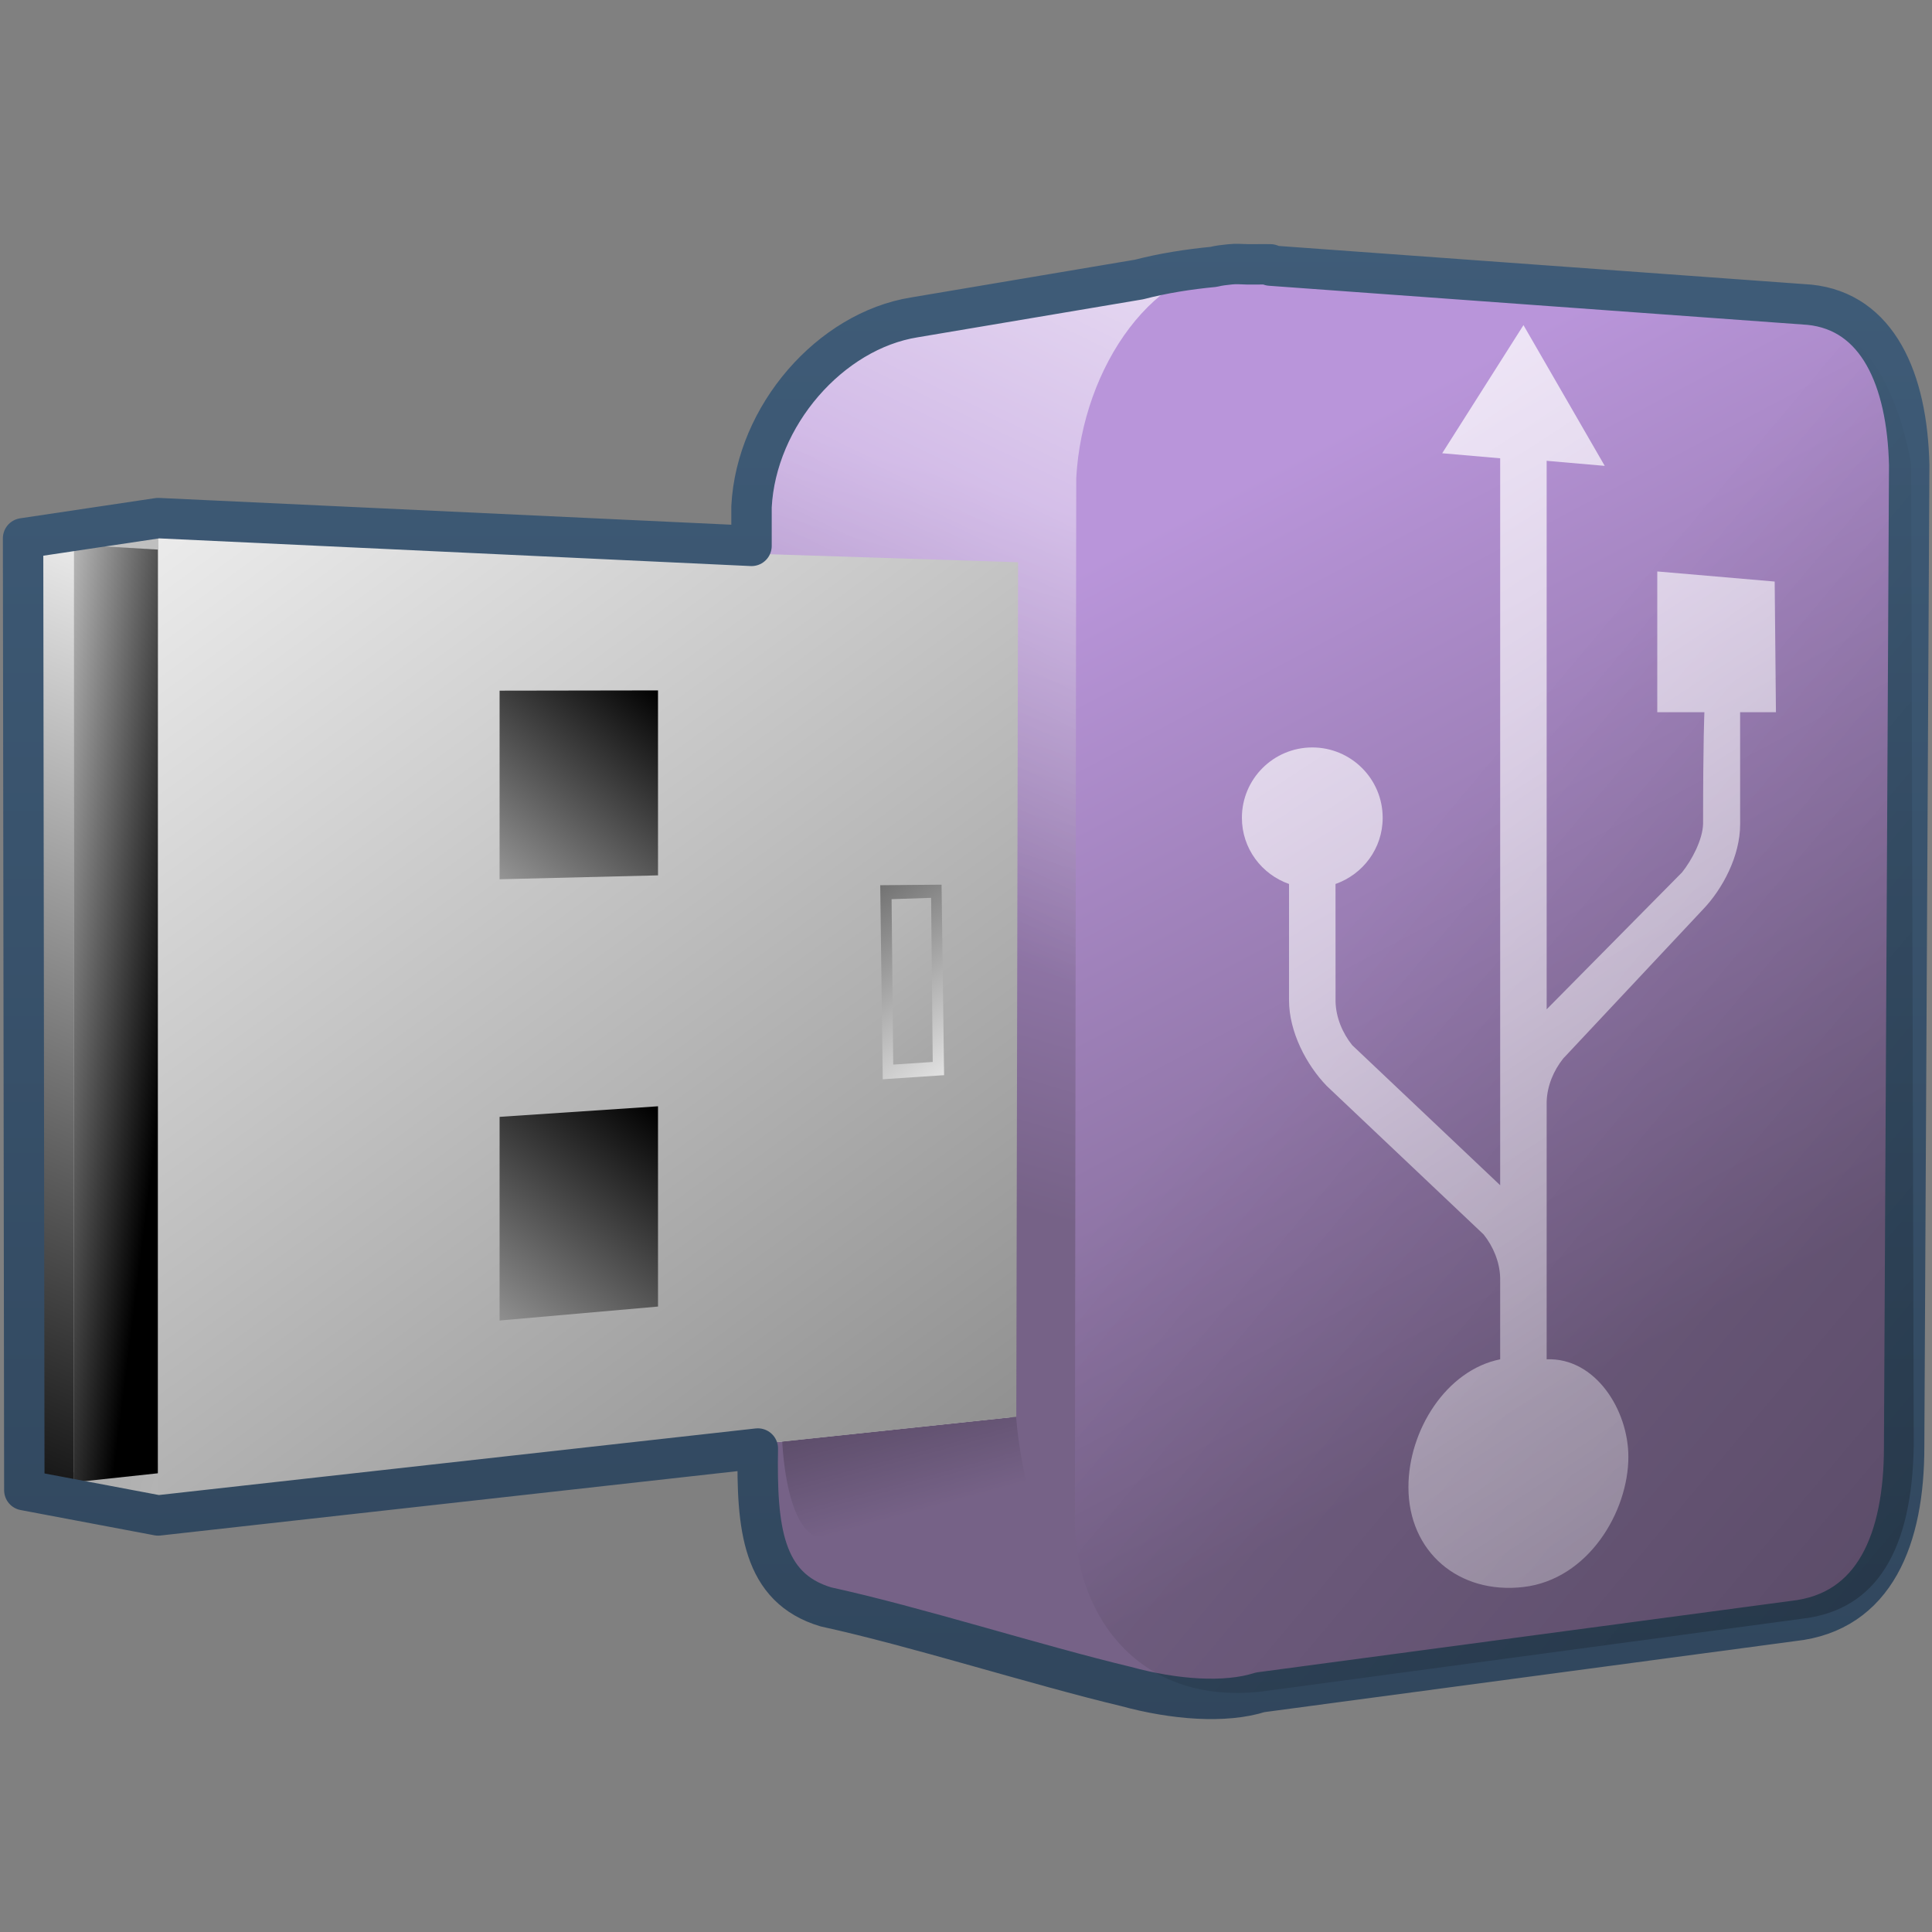 <?xml version="1.0" encoding="UTF-8" standalone="no"?>
<!-- Created with Inkscape (http://www.inkscape.org/) -->
<svg
   xmlns:dc="http://purl.org/dc/elements/1.1/"
   xmlns:cc="http://creativecommons.org/ns#"
   xmlns:rdf="http://www.w3.org/1999/02/22-rdf-syntax-ns#"
   xmlns:svg="http://www.w3.org/2000/svg"
   xmlns="http://www.w3.org/2000/svg"
   xmlns:xlink="http://www.w3.org/1999/xlink"
   xmlns:sodipodi="http://sodipodi.sourceforge.net/DTD/sodipodi-0.dtd"
   xmlns:inkscape="http://www.inkscape.org/namespaces/inkscape"
   width="128"
   height="128"
   id="svg2"
   sodipodi:version="0.32"
   inkscape:version="0.46"
   version="1.0"
   sodipodi:docname="drive-removable-media-usb.svg"
   inkscape:output_extension="org.inkscape.output.svg.inkscape">
  <rect width="100%" height="100%" fill="#808080" stroke="none"/>
  <defs
     id="defs4">
    <linearGradient
       id="linearGradient5451">
      <stop
         style="stop-color:#000000;stop-opacity:0.351;"
         offset="0"
         id="stop5453" />
      <stop
         id="stop5459"
         offset="0.455"
         style="stop-color:#000000;stop-opacity:0.291;" />
      <stop
         style="stop-color:#000000;stop-opacity:0;"
         offset="1"
         id="stop5455" />
    </linearGradient>
    <linearGradient
       inkscape:collect="always"
       xlink:href="#linearGradient5451"
       id="linearGradient7745"
       gradientUnits="userSpaceOnUse"
       gradientTransform="matrix(2.677,0,0,2.677,-1298.677,-2512.136)"
       x1="485.5"
       y1="961.987"
       x2="533.033"
       y2="980.362" />
    <linearGradient
       inkscape:collect="always"
       xlink:href="#linearGradient5439"
       id="linearGradient7742"
       gradientUnits="userSpaceOnUse"
       gradientTransform="matrix(2.677,0,0,2.677,-1298.677,-2512.136)"
       x1="483.964"
       y1="978.457"
       x2="546.576"
       y2="935.936" />
    <linearGradient
       inkscape:collect="always"
       xlink:href="#linearGradient5316"
       id="linearGradient7739"
       gradientUnits="userSpaceOnUse"
       gradientTransform="matrix(2.677,0,0,2.677,-1298.677,-2512.136)"
       x1="510.946"
       y1="950.85"
       x2="506.144"
       y2="967.113" />
    <linearGradient
       inkscape:collect="always"
       xlink:href="#linearGradient5439"
       id="linearGradient7736"
       gradientUnits="userSpaceOnUse"
       gradientTransform="matrix(-2.1,0,0,2.1,-1018.853,-1955.948)"
       x1="-516.204"
       y1="979.064"
       x2="-433.585"
       y2="957.726" />
    <linearGradient
       inkscape:collect="always"
       xlink:href="#linearGradient5439"
       id="linearGradient7733"
       gradientUnits="userSpaceOnUse"
       gradientTransform="matrix(2.1,0,0,2.1,-1018.853,-1955.948)"
       x1="488.928"
       y1="946.072"
       x2="476.327"
       y2="977.305" />
    <linearGradient
       inkscape:collect="always"
       xlink:href="#linearGradient5439"
       id="linearGradient7730"
       gradientUnits="userSpaceOnUse"
       gradientTransform="matrix(2.1,0,0,2.1,-1018.853,-1955.948)"
       x1="483.833"
       y1="961.88"
       x2="490.661"
       y2="962.738" />
    <linearGradient
       inkscape:collect="always"
       xlink:href="#linearGradient5344"
       id="linearGradient7727"
       gradientUnits="userSpaceOnUse"
       gradientTransform="matrix(2.677,0,0,2.677,-1298.677,-2512.136)"
       x1="504.565"
       y1="963.862"
       x2="507.835"
       y2="975.84" />
    <linearGradient
       inkscape:collect="always"
       xlink:href="#linearGradient5362"
       id="linearGradient7724"
       gradientUnits="userSpaceOnUse"
       gradientTransform="matrix(2.677,0,0,2.677,-1298.677,-2512.136)"
       x1="517.664"
       y1="936.354"
       x2="506.144"
       y2="960.131" />
    <linearGradient
       inkscape:collect="always"
       xlink:href="#linearGradient5439"
       id="linearGradient7721"
       gradientUnits="userSpaceOnUse"
       gradientTransform="matrix(-2.1,0,0,2.1,-1018.853,-1955.948)"
       x1="-488.374"
       y1="939.131"
       x2="-552.305"
       y2="1026.491" />
    <linearGradient
       inkscape:collect="always"
       xlink:href="#linearGradient5439"
       id="linearGradient7717"
       gradientUnits="userSpaceOnUse"
       gradientTransform="matrix(2.1,0,0,2.1,-1023.504,-1955.948)"
       x1="499.568"
       y1="963.442"
       x2="508.192"
       y2="953.147" />
    <linearGradient
       inkscape:collect="always"
       xlink:href="#linearGradient5439"
       id="linearGradient7714"
       gradientUnits="userSpaceOnUse"
       gradientTransform="matrix(2.1,0,0,2.1,-1023.504,-1955.948)"
       x1="499.068"
       y1="978.155"
       x2="508.192"
       y2="966.401" />
    <linearGradient
       inkscape:collect="always"
       xlink:href="#linearGradient5316"
       id="linearGradient7711"
       gradientUnits="userSpaceOnUse"
       gradientTransform="matrix(2.677,0,0,2.677,-1298.677,-2512.136)"
       x1="515.209"
       y1="950.74"
       x2="526.259"
       y2="971.6" />
    <linearGradient
       inkscape:collect="always"
       xlink:href="#linearGradient5439"
       id="linearGradient7708"
       gradientUnits="userSpaceOnUse"
       gradientTransform="matrix(-2.1,0,0,2.1,-1018.853,-1955.889)"
       x1="-516.177"
       y1="966.376"
       x2="-507.931"
       y2="955.349" />
    <linearGradient
       inkscape:collect="always"
       xlink:href="#linearGradient5439"
       id="linearGradient7704"
       gradientUnits="userSpaceOnUse"
       gradientTransform="matrix(-1.353,0,0,1.353,-634.835,-1236.838)"
       x1="-488.374"
       y1="939.131"
       x2="-552.305"
       y2="1026.491" />
    <linearGradient
       inkscape:collect="always"
       xlink:href="#linearGradient9863"
       id="linearGradient10070"
       x1="629.104"
       y1="97.68"
       x2="629.104"
       y2="51.892"
       gradientUnits="userSpaceOnUse"
       gradientTransform="matrix(2.677,0,0,2.677,-1619.804,-137.433)" />
    <linearGradient
       inkscape:collect="always"
       xlink:href="#linearGradient5344"
       id="linearGradient7700"
       gradientUnits="userSpaceOnUse"
       gradientTransform="matrix(2.677,0,0,2.677,-1298.677,-2512.136)"
       x1="592.726"
       y1="1018.799"
       x2="520.867"
       y2="958.342" />
    <linearGradient
       inkscape:collect="always"
       xlink:href="#linearGradient5362"
       id="linearGradient7696"
       gradientUnits="userSpaceOnUse"
       gradientTransform="matrix(2.677,0,0,2.677,-1620.473,-940.39)"
       x1="627.342"
       y1="351.617"
       x2="660.475"
       y2="402.248" />
    <linearGradient
       inkscape:collect="always"
       xlink:href="#linearGradient5439"
       id="linearGradient9265"
       gradientUnits="userSpaceOnUse"
       gradientTransform="matrix(2.754,0,0,2.754,-1333.849,-2586.911)"
       x1="480.63"
       y1="946.344"
       x2="495.93"
       y2="1027.817" />
    <linearGradient
       inkscape:collect="always"
       xlink:href="#linearGradient5439"
       id="linearGradient9267"
       gradientUnits="userSpaceOnUse"
       gradientTransform="matrix(2.754,0,0,2.754,-1333.849,-2586.911)"
       x1="477.953"
       y1="924.78"
       x2="613.535"
       y2="1060.132" />
    <linearGradient
       inkscape:collect="always"
       xlink:href="#linearGradient5439"
       id="linearGradient9269"
       gradientUnits="userSpaceOnUse"
       gradientTransform="matrix(2.754,0,0,2.754,-1333.849,-2586.911)"
       x1="501.275"
       y1="981.771"
       x2="477.035"
       y2="946.157" />
    <linearGradient
       inkscape:collect="always"
       xlink:href="#linearGradient5316"
       id="linearGradient9271"
       gradientUnits="userSpaceOnUse"
       gradientTransform="matrix(2.754,0,0,2.754,-1333.849,-2586.911)"
       x1="488.525"
       y1="952.113"
       x2="499.962"
       y2="968.26" />
    <linearGradient
       inkscape:collect="always"
       xlink:href="#linearGradient5344"
       id="linearGradient9273"
       gradientUnits="userSpaceOnUse"
       gradientTransform="matrix(2.677,0,0,2.677,-2422.605,23.643)"
       x1="954.06"
       y1="37.917"
       x2="913.161"
       y2="12.417" />
    <linearGradient
       inkscape:collect="always"
       xlink:href="#linearGradient5439"
       id="linearGradient9275"
       gradientUnits="userSpaceOnUse"
       gradientTransform="matrix(2.754,0,0,2.754,-1333.849,-2586.911)"
       x1="500.936"
       y1="969.191"
       x2="459.791"
       y2="913.805" />
    <linearGradient
       inkscape:collect="always"
       xlink:href="#linearGradient5316"
       id="linearGradient9277"
       gradientUnits="userSpaceOnUse"
       gradientTransform="matrix(2.754,0,0,2.754,-1333.773,-2586.911)"
       x1="486.445"
       y1="955.445"
       x2="483.942"
       y2="969.897" />
    <linearGradient
       inkscape:collect="always"
       xlink:href="#linearGradient5439"
       id="linearGradient9279"
       gradientUnits="userSpaceOnUse"
       gradientTransform="matrix(2.754,0,0,2.754,-1333.849,-2586.911)"
       x1="504.249"
       y1="949.015"
       x2="558.989"
       y2="1040.997" />
    <linearGradient
       inkscape:collect="always"
       xlink:href="#linearGradient5316"
       id="linearGradient9281"
       gradientUnits="userSpaceOnUse"
       gradientTransform="matrix(2.787,0,0,2.787,-2526.925,-146.534)"
       x1="938.682"
       y1="69.827"
       x2="945.226"
       y2="86.787" />
    <linearGradient
       inkscape:collect="always"
       xlink:href="#linearGradient5362"
       id="linearGradient9283"
       gradientUnits="userSpaceOnUse"
       gradientTransform="matrix(2.677,0,0,2.677,-2422.605,23.643)"
       x1="903.752"
       y1="-2.407"
       x2="909.067"
       y2="29.104" />
    <linearGradient
       inkscape:collect="always"
       xlink:href="#linearGradient5344"
       id="linearGradient6709"
       gradientUnits="userSpaceOnUse"
       gradientTransform="matrix(2.677,0,0,2.677,-1134.667,-1426.324)"
       x1="495.649"
       y1="498.424"
       x2="434.51"
       y2="572.777" />
    <linearGradient
       inkscape:collect="always"
       xlink:href="#linearGradient9863"
       id="linearGradient10108"
       gradientUnits="userSpaceOnUse"
       x1="926.96"
       y1="157.953"
       x2="926.96"
       y2="110.821"
       gradientTransform="matrix(2.677,0,0,2.677,-2422.605,-297.54)" />
    <linearGradient
       inkscape:collect="always"
       xlink:href="#linearGradient2481"
       id="linearGradient6711"
       gradientUnits="userSpaceOnUse"
       gradientTransform="matrix(1.561,0,0,1.561,52.009,1.119)"
       x1="22.5"
       y1="-0"
       x2="22.5"
       y2="48.001" />
    <linearGradient
       id="linearGradient2481">
      <stop
         id="stop2483"
         offset="0"
         style="stop-color:#87c6ff;stop-opacity:1;" />
      <stop
         style="stop-color:#766287;stop-opacity:1;"
         offset="0.5"
         id="stop3944" />
      <stop
         id="stop2485"
         offset="1"
         style="stop-color:#766287;stop-opacity:1;" />
    </linearGradient>
    <linearGradient
       id="linearGradient12594">
      <stop
         id="stop12596"
         offset="0"
         style="stop-color:#e9b551;stop-opacity:1;" />
      <stop
         id="stop12598"
         offset="1"
         style="stop-color:#e9b551;stop-opacity:0;" />
    </linearGradient>
    <linearGradient
       id="linearGradient5316">
      <stop
         style="stop-color:#b995da;stop-opacity:1;"
         offset="0"
         id="stop5320" />
      <stop
         style="stop-color:#766287;stop-opacity:1;"
         offset="1"
         id="stop5322" />
    </linearGradient>
    <linearGradient
       id="linearGradient9863">
      <stop
         style="stop-color:#2f445a;stop-opacity:1;"
         offset="0"
         id="stop9865" />
      <stop
         style="stop-color:#415f7c;stop-opacity:1"
         offset="1"
         id="stop9867" />
    </linearGradient>
    <linearGradient
       id="linearGradient12336">
      <stop
         id="stop12338"
         offset="0"
         style="stop-color:#ff6e00;stop-opacity:1;" />
      <stop
         id="stop12340"
         offset="1"
         style="stop-color:#eb2600;stop-opacity:1;" />
    </linearGradient>
    <linearGradient
       id="linearGradient5362">
      <stop
         style="stop-color:#ffffff;stop-opacity:1;"
         offset="0"
         id="stop5364" />
      <stop
         style="stop-color:#ffffff;stop-opacity:0;"
         offset="1"
         id="stop5366" />
    </linearGradient>
    <linearGradient
       id="linearGradient5439">
      <stop
         style="stop-color:#ffffff;stop-opacity:1;"
         offset="0"
         id="stop5441" />
      <stop
         style="stop-color:#000000;stop-opacity:1;"
         offset="1"
         id="stop5443" />
    </linearGradient>
    <linearGradient
       inkscape:collect="always"
       xlink:href="#linearGradient5439"
       id="linearGradient13309"
       gradientUnits="userSpaceOnUse"
       x1="499.907"
       y1="953.395"
       x2="652.752"
       y2="1116.941"
       gradientTransform="matrix(2.677,0,0,2.677,-1298.677,-2514.903)" />
    <linearGradient
       inkscape:collect="always"
       id="linearGradient5398">
      <stop
         style="stop-color:#87c6ff;stop-opacity:1;"
         offset="0"
         id="stop5400" />
      <stop
         style="stop-color:#87c6ff;stop-opacity:0"
         offset="1"
         id="stop5402" />
    </linearGradient>
    <linearGradient
       inkscape:collect="always"
       xlink:href="#linearGradient5398"
       id="linearGradient13322"
       gradientUnits="userSpaceOnUse"
       x1="500.878"
       y1="948.12"
       x2="500.878"
       y2="953.175"
       gradientTransform="matrix(2.677,0,0,2.677,-1298.677,-2514.903)" />
    <linearGradient
       id="linearGradient5344">
      <stop
         style="stop-color:#000000;stop-opacity:1;"
         offset="0"
         id="stop5346" />
      <stop
         style="stop-color:#000000;stop-opacity:0;"
         offset="1"
         id="stop5348" />
    </linearGradient>
    <linearGradient
       inkscape:collect="always"
       xlink:href="#linearGradient5344"
       id="linearGradient13314"
       gradientUnits="userSpaceOnUse"
       x1="544.89"
       y1="919.058"
       x2="506.015"
       y2="969.808"
       gradientTransform="translate(-485.21,-859.439)" />
    <linearGradient
       id="linearGradient8702">
      <stop
         id="stop8704"
         offset="0"
         style="stop-color:#b995da;stop-opacity:1;" />
      <stop
         id="stop8706"
         offset="1"
         style="stop-color:#766287;stop-opacity:1;" />
    </linearGradient>
    <linearGradient
       inkscape:collect="always"
       xlink:href="#linearGradient8702"
       id="linearGradient13316"
       gradientUnits="userSpaceOnUse"
       gradientTransform="matrix(2.677,0,0,2.677,-1779.542,-994.637)"
       x1="700.131"
       y1="378.87"
       x2="707.805"
       y2="395.749" />
    <inkscape:perspective
       sodipodi:type="inkscape:persp3d"
       inkscape:vp_x="0 : 526.18109 : 1"
       inkscape:vp_y="0 : 1000 : 0"
       inkscape:vp_z="744.09448 : 526.18109 : 1"
       inkscape:persp3d-origin="372.04724 : 350.78739 : 1"
       id="perspective10" />
  </defs>
  <sodipodi:namedview
     id="base"
     pagecolor="#ffffff"
     bordercolor="#666666"
     borderopacity="1.0"
     inkscape:pageopacity="0.0"
     inkscape:pageshadow="2"
     inkscape:zoom="2.5020702"
     inkscape:cx="119.64366"
     inkscape:cy="64.522781"
     inkscape:document-units="px"
     inkscape:current-layer="layer1"
     showgrid="false"
     inkscape:showpageshadow="false"
     inkscape:window-width="1024"
     inkscape:window-height="713"
     inkscape:window-x="0"
     inkscape:window-y="6"
     showguides="true"
     inkscape:guide-bbox="true" />
  <g
     inkscape:label="Capa 1"
     inkscape:groupmode="layer"
     id="layer1">
    <path
       sodipodi:nodetypes="ccccc"
       id="path5827"
       d="M 10.475,35.415 L 1.073,36.051 L 0.906,97.959 L 10.475,99.883 L 10.475,35.415 z"
       style="fill:url(#linearGradient7742);fill-opacity:1;stroke:none;stroke-width:1;stroke-linecap:round;stroke-miterlimit:4;stroke-opacity:1;display:inline"
       inkscape:export-filename="/home/dafeba/DCV/tallerD/bocetos/08-09-22-hastaahora.png"
       inkscape:export-xdpi="57.964222"
       inkscape:export-ydpi="57.964222" />
    <path
       style="fill:url(#linearGradient7739);fill-rule:evenodd;stroke:none;stroke-width:1px;stroke-linecap:butt;stroke-linejoin:miter;stroke-opacity:1;display:inline"
       d="M 50.22,99.52 L 49.801,33.599 C 50.111,27.566 54.993,21.949 60.565,21.057 L 75.465,18.552 C 78.231,17.834 81.16,17.487 84.171,17.539 L 83.2,112.296 C 81.261,112.76 78.721,112.739 76.429,112.211 L 54.705,106.41 C 51.599,105.554 50.433,102.95 50.22,99.52 z"
       id="path5829"
       sodipodi:nodetypes="ccccccccc"
       inkscape:export-filename="/home/dafeba/DCV/tallerD/bocetos/08-09-22-hastaahora.png"
       inkscape:export-xdpi="57.964222"
       inkscape:export-ydpi="57.964222" />
    <path
       style="fill:url(#linearGradient7736);fill-opacity:1;stroke:none;stroke-width:1;stroke-linecap:round;stroke-miterlimit:4;stroke-opacity:1;display:inline"
       d="M 67.11,93.88 L 54.802,92.137 L 0.917,97.969 L 10.475,99.883 L 67.11,93.88 z"
       id="path5831"
       sodipodi:nodetypes="ccccc"
       inkscape:export-filename="/home/dafeba/DCV/tallerD/bocetos/08-09-22-hastaahora.png"
       inkscape:export-xdpi="57.964222"
       inkscape:export-ydpi="57.964222" />
    <path
       style="fill:url(#linearGradient7733);fill-opacity:1;stroke:none;stroke-width:1;stroke-linecap:round;stroke-miterlimit:4;stroke-opacity:1;display:inline"
       d="M 4.907,36.066 L 1.251,36.326 L 0.948,97.54 L 4.886,98.24 L 4.907,36.066 z"
       id="path5833"
       sodipodi:nodetypes="ccccc"
       inkscape:export-filename="/home/dafeba/DCV/tallerD/bocetos/08-09-22-hastaahora.png"
       inkscape:export-xdpi="57.964222"
       inkscape:export-ydpi="57.964222" />
    <path
       sodipodi:nodetypes="ccccc"
       id="path5835"
       d="M 4.907,36.083 L 10.463,36.412 L 10.468,97.608 L 4.875,98.209 L 4.907,36.083 z"
       style="fill:url(#linearGradient7730);fill-opacity:1;stroke:none;stroke-width:1;stroke-linecap:round;stroke-miterlimit:4;stroke-opacity:1;display:inline"
       inkscape:export-filename="/home/dafeba/DCV/tallerD/bocetos/08-09-22-hastaahora.png"
       inkscape:export-xdpi="57.964222"
       inkscape:export-ydpi="57.964222" />
    <path
       sodipodi:nodetypes="ccccc"
       id="path5851"
       d="M 67.293,93.401 C 67.432,96.485 68.664,102.641 70.799,104.314 L 53.895,101.732 C 52.264,100.779 51.86,96.896 51.803,94.997 L 67.293,93.401 z"
       style="fill:url(#linearGradient7727);fill-rule:evenodd;stroke:none;stroke-width:1px;stroke-linecap:butt;stroke-linejoin:miter;stroke-opacity:1;display:inline"
       inkscape:export-filename="/home/dafeba/DCV/tallerD/bocetos/08-09-22-hastaahora.png"
       inkscape:export-xdpi="57.964222"
       inkscape:export-ydpi="57.964222" />
    <path
       sodipodi:nodetypes="ccccccc"
       id="path5843"
       d="M 50.033,68.196 L 49.801,33.599 C 50.111,27.566 54.993,21.949 60.565,21.057 L 75.465,18.552 C 78.231,17.834 81.16,17.487 84.171,17.539 L 83.386,68.433 L 50.033,68.196 z"
       style="fill:url(#linearGradient7724);fill-rule:evenodd;stroke:none;stroke-width:1px;stroke-linecap:butt;stroke-linejoin:miter;stroke-opacity:1;display:inline"
       inkscape:export-filename="/home/dafeba/DCV/tallerD/bocetos/08-09-22-hastaahora.png"
       inkscape:export-xdpi="57.964222"
       inkscape:export-ydpi="57.964222" />
    <path
       style="fill:url(#linearGradient7721);fill-opacity:1;stroke:none;stroke-width:1;stroke-linecap:round;stroke-miterlimit:4;stroke-opacity:1;display:inline"
       d="M 10.475,35.415 L 67.45,37.25 L 67.332,93.866 L 10.475,99.883 L 10.475,35.415 z"
       id="path5837"
       sodipodi:nodetypes="ccccc"
       inkscape:export-filename="/home/dafeba/DCV/tallerD/bocetos/08-09-22-hastaahora.png"
       inkscape:export-xdpi="57.964222"
       inkscape:export-ydpi="57.964222" />
    <path
       sodipodi:nodetypes="ccccc"
       id="path5839"
       d="M 33.099,45.758 L 43.595,45.741 L 43.595,57.995 L 33.099,58.253 L 33.099,45.758 z"
       style="fill:url(#linearGradient7717);fill-opacity:1;stroke:none;stroke-width:1;stroke-linecap:round;stroke-miterlimit:4;stroke-opacity:1;display:inline"
       inkscape:export-filename="/home/dafeba/DCV/tallerD/bocetos/08-09-22-hastaahora.png"
       inkscape:export-xdpi="57.964222"
       inkscape:export-ydpi="57.964222" />
    <path
       sodipodi:nodetypes="ccccc"
       style="fill:url(#linearGradient7714);fill-opacity:1;stroke:none;stroke-width:1;stroke-linecap:round;stroke-miterlimit:4;stroke-opacity:1;display:inline"
       d="M 33.099,73.995 L 43.595,73.294 L 43.595,86.563 L 33.099,87.487 L 33.099,73.995 z"
       id="path5841"
       inkscape:export-filename="/home/dafeba/DCV/tallerD/bocetos/08-09-22-hastaahora.png"
       inkscape:export-xdpi="57.964222"
       inkscape:export-ydpi="57.964222" />
    <path
       sodipodi:nodetypes="ccccccccc"
       id="path5845"
       d="M 71.214,101.104 L 71.304,31.669 C 71.709,24.309 76.508,17.264 82.659,17.475 L 120.07,20.128 C 124.589,20.588 126.496,25.078 126.622,30.763 L 126.79,95.768 C 126.687,102.624 124.374,106.656 119.43,107.239 L 83.5,112.079 C 75.46,112.931 71.396,107.091 71.214,101.104 z"
       style="fill:url(#linearGradient7711);fill-rule:evenodd;stroke:none;stroke-width:1px;stroke-linecap:butt;stroke-linejoin:miter;stroke-opacity:1;display:inline"
       inkscape:export-filename="/home/dafeba/DCV/tallerD/bocetos/08-09-22-hastaahora.png"
       inkscape:export-xdpi="57.964222"
       inkscape:export-ydpi="57.964222" />
    <path
       sodipodi:nodetypes="ccccc"
       id="path5847"
       d="M 58.317,58.648 L 62.381,58.612 L 62.549,71.233 L 58.485,71.504 L 58.317,58.648 z"
       style="fill:url(#linearGradient7708);fill-opacity:1;stroke:none;stroke-width:1;stroke-linecap:round;stroke-miterlimit:4;stroke-opacity:1;display:inline"
       inkscape:export-filename="/home/dafeba/DCV/tallerD/bocetos/08-09-22-hastaahora.png"
       inkscape:export-xdpi="57.964222"
       inkscape:export-ydpi="57.964222" />
    <path
       style="fill:url(#linearGradient7704);fill-opacity:1;stroke:none;stroke-width:1;stroke-linecap:round;stroke-miterlimit:4;stroke-opacity:1;display:inline"
       d="M 59.07,59.572 L 61.688,59.485 L 61.796,70.357 L 59.178,70.531 L 59.07,59.572 z"
       id="path5849"
       sodipodi:nodetypes="ccccc"
       inkscape:export-filename="/home/dafeba/DCV/tallerD/bocetos/08-09-22-hastaahora.png"
       inkscape:export-xdpi="57.964222"
       inkscape:export-ydpi="57.964222" />
    <path
       sodipodi:nodetypes="ccccccccccccccccccccccc"
       id="path5853"
       d="M 81.49,17.514 C 81.117,17.555 80.763,17.588 80.402,17.681 C 78.713,17.843 77.064,18.103 75.468,18.517 L 60.579,21.027 C 55.007,21.919 50.1,27.54 49.79,33.573 L 49.79,36.166 L 10.478,34.326 L 1.529,35.664 L 1.612,98.729 L 10.478,100.402 L 50.208,95.969 C 50.124,101.173 50.489,105.195 54.714,106.46 C 60.617,107.745 68.7,110.326 74.585,111.73 C 77.797,112.61 81.173,112.861 83.497,112.119 L 118.794,107.396 C 124.24,106.813 126.154,101.899 126.154,95.878 L 126.489,30.813 C 126.363,25.127 124.4,20.65 119.881,20.19 L 84.166,17.597 L 84.166,17.514 C 83.832,17.508 83.495,17.51 83.163,17.514 L 82.661,17.514 C 82.276,17.501 81.863,17.472 81.49,17.514 z"
       style="fill:none;fill-opacity:1;stroke:url(#linearGradient10070);stroke-width:2.677;stroke-linecap:round;stroke-linejoin:round;stroke-miterlimit:4;stroke-dasharray:none;stroke-opacity:1;display:inline"
       inkscape:export-filename="/home/dafeba/DCV/tallerD/bocetos/08-09-22-hastaahora.png"
       inkscape:export-xdpi="57.964222"
       inkscape:export-ydpi="57.964222" />
    <path
       style="fill:url(#linearGradient7700);fill-rule:evenodd;stroke:none;stroke-width:1px;stroke-linecap:butt;stroke-linejoin:miter;stroke-opacity:1;display:inline"
       d="M 71.214,101.104 L 71.293,39.811 L 120.245,21.124 C 123.841,21.984 125.864,26.432 126.622,30.763 L 126.79,95.768 C 126.687,102.624 124.374,106.656 119.43,107.239 L 83.5,112.079 C 75.46,112.931 71.396,107.091 71.214,101.104 z"
       id="path5855"
       sodipodi:nodetypes="cccccccc"
       inkscape:export-filename="/home/dafeba/DCV/tallerD/bocetos/08-09-22-hastaahora.png"
       inkscape:export-xdpi="57.964222"
       inkscape:export-ydpi="57.964222" />
    <path
       id="path1334"
       d="M 100.934,21.541 L 95.549,30.029 L 99.39,30.363 L 99.39,78.525 L 89.586,69.245 C 88.953,68.455 88.508,67.422 88.484,66.359 C 88.484,62.059 88.483,59.506 88.481,58.566 C 90.296,57.928 91.606,56.217 91.606,54.182 C 91.606,51.608 89.518,49.52 86.943,49.52 C 84.367,49.52 82.279,51.608 82.279,54.182 C 82.279,56.217 83.589,57.928 85.402,58.566 L 85.401,66.268 C 85.401,68.355 86.546,70.543 87.889,71.935 C 87.849,71.897 87.807,71.858 87.89,71.937 C 87.923,71.967 98.291,81.783 98.291,81.783 C 98.923,82.571 99.364,83.604 99.39,84.666 L 99.39,90.058 C 95.828,90.772 93.312,94.754 93.312,98.527 C 93.312,102.828 96.66,105.643 100.931,105.144 C 105.233,104.642 107.884,100.152 107.884,96.519 C 107.884,93.415 105.7,89.935 102.47,90.057 L 102.47,84.76 C 102.47,84.746 102.47,84.733 102.47,84.719 L 102.47,73.003 C 102.497,71.943 102.938,70.911 103.571,70.124 C 103.571,70.124 112.768,60.31 112.801,60.279 C 112.884,60.201 112.841,60.24 112.802,60.279 C 114.144,58.886 115.289,56.698 115.289,54.61 L 115.287,47.187 L 117.661,47.187 L 117.577,38.529 L 109.799,37.86 L 109.799,47.187 L 112.921,47.187 C 112.921,47.187 112.834,49.017 112.834,54.576 C 112.809,55.639 112.073,57.008 111.44,57.797 L 102.47,66.87 L 102.47,30.53 L 106.318,30.865 L 100.934,21.541 z"
       style="fill:url(#linearGradient7696);display:inline"
       sodipodi:nodetypes="cccccccsssccsscccssscccccssccccccccccccc"
       inkscape:export-filename="/home/dafeba/DCV/tallerD/bocetos/08-09-22-hastaahora.png"
       inkscape:export-xdpi="57.964222"
       inkscape:export-ydpi="57.964222" />
  </g>
</svg>
